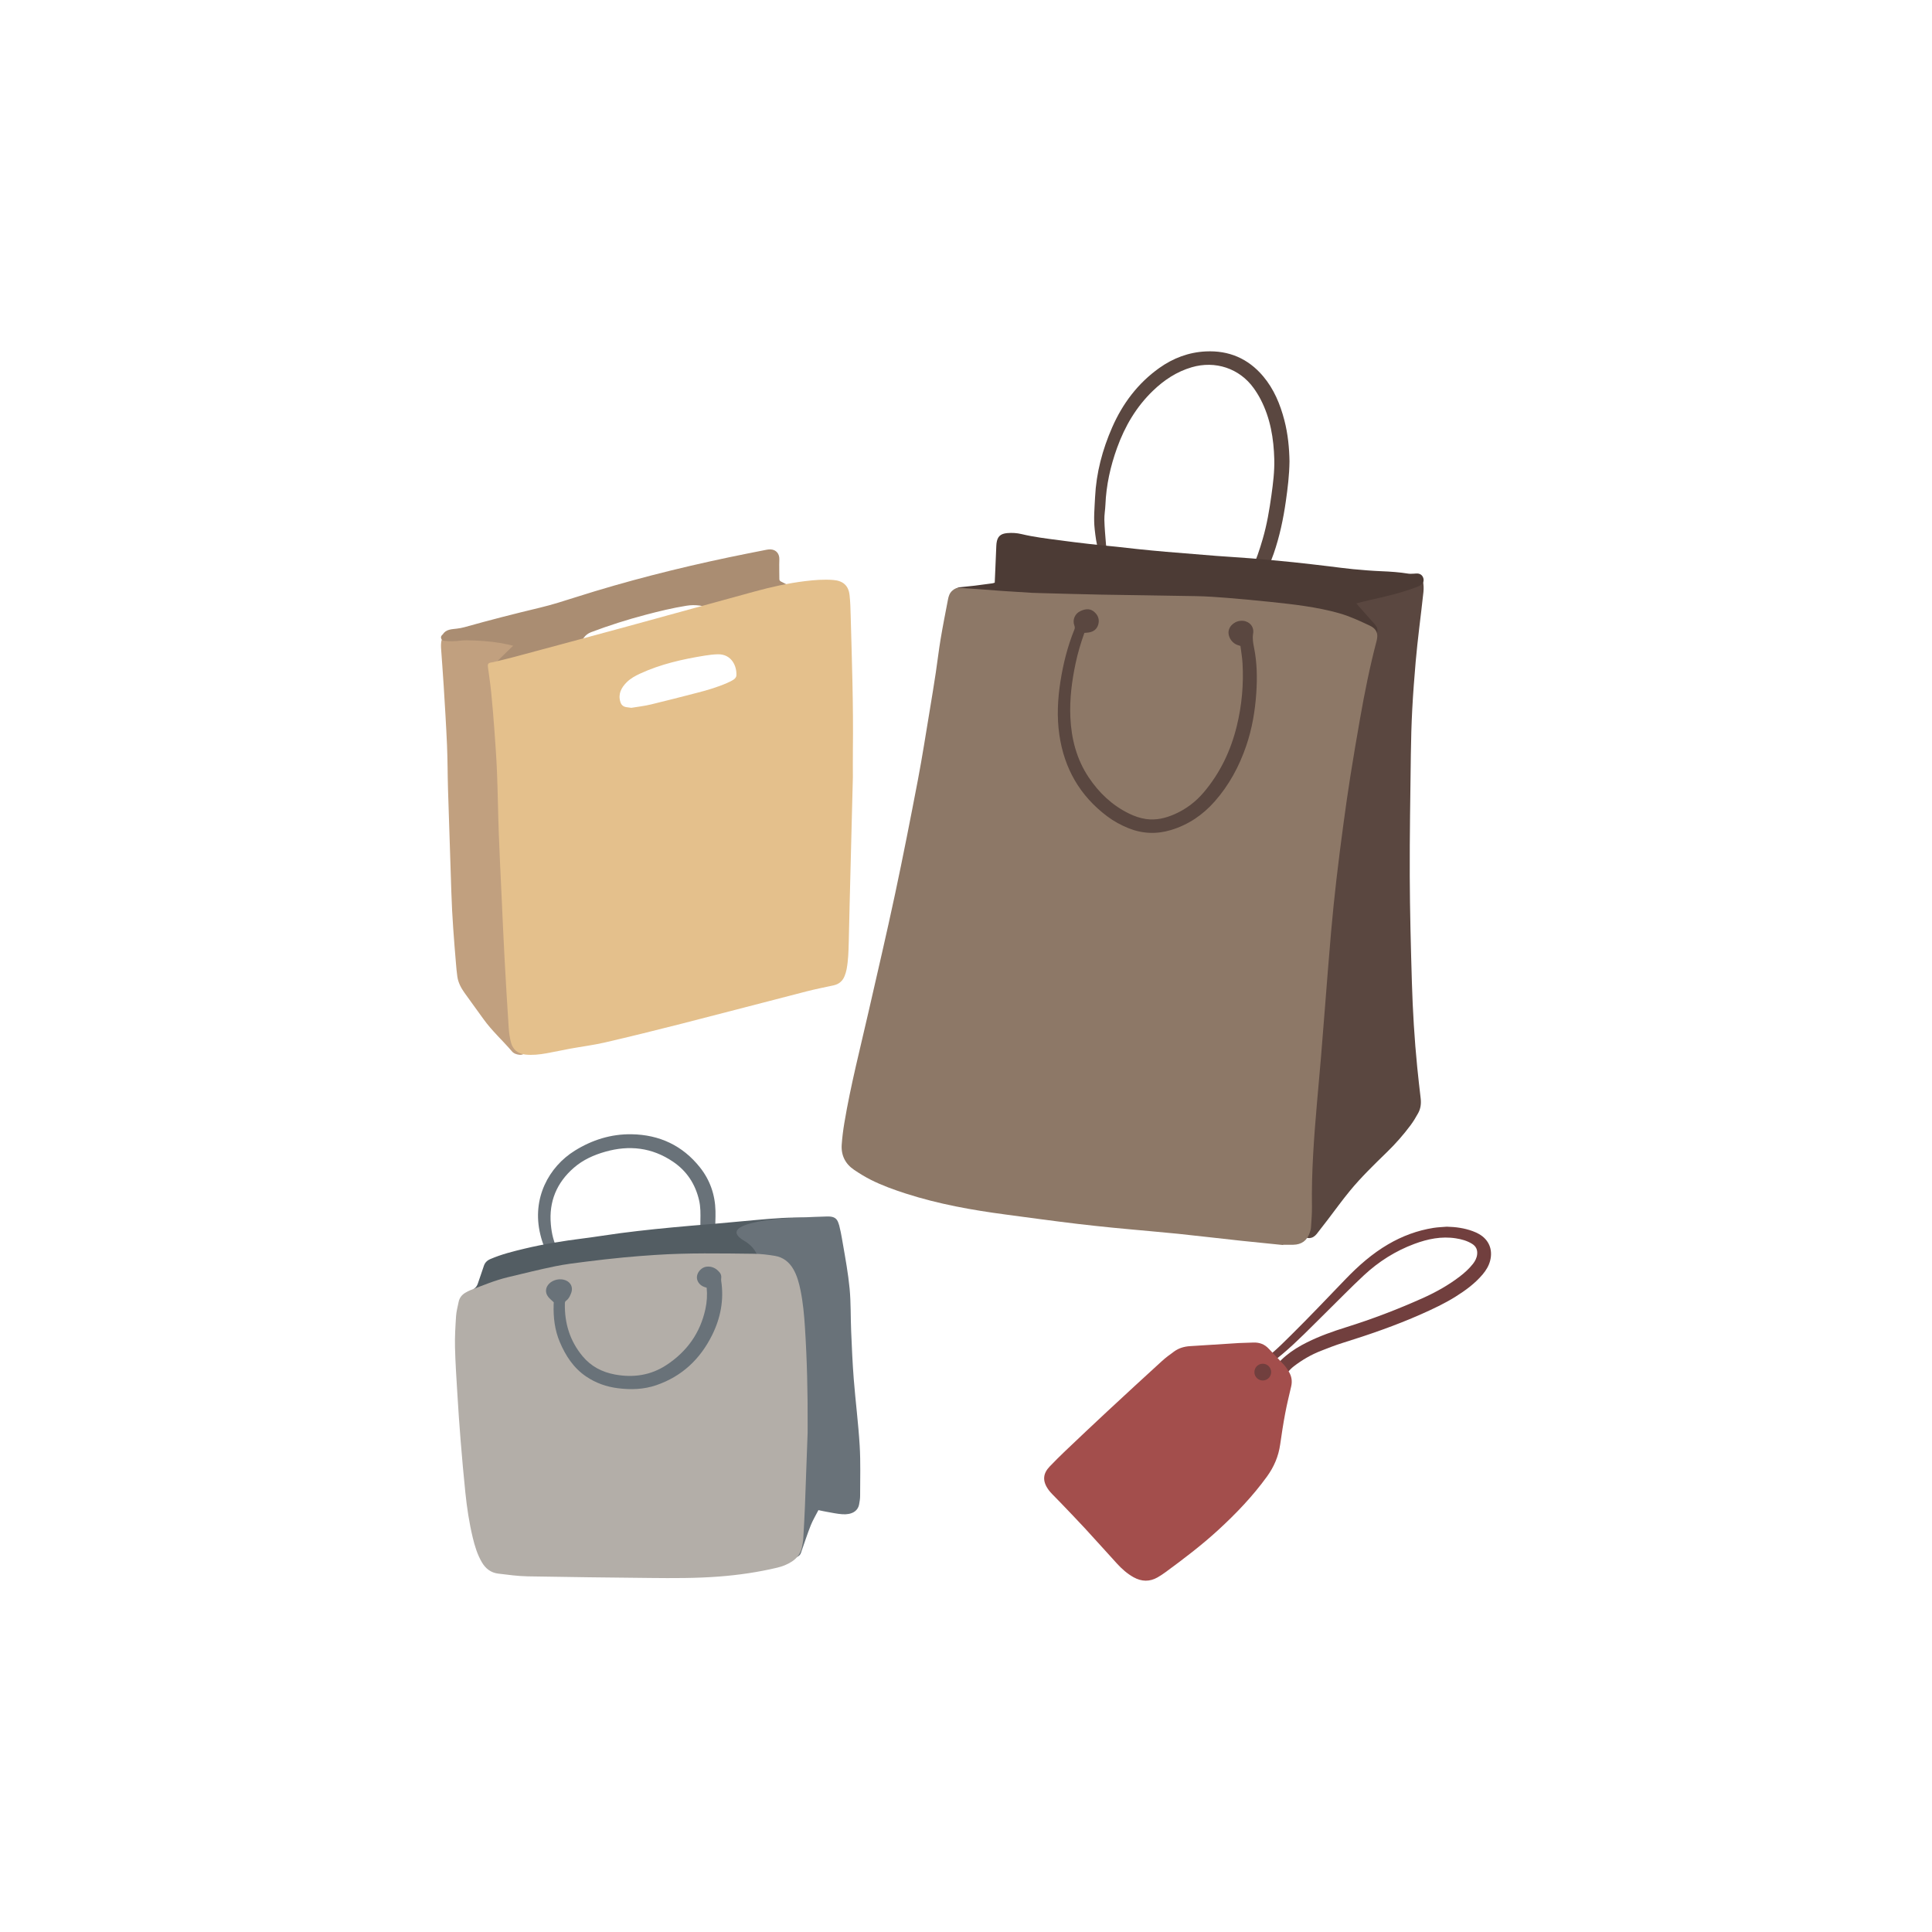 <?xml version="1.0" encoding="iso-8859-1"?>
<!-- Generator: Adobe Illustrator 21.1.0, SVG Export Plug-In . SVG Version: 6.00 Build 0)  -->
<svg version="1.1" id="Calque_1" xmlns="http://www.w3.org/2000/svg" xmlns:xlink="http://www.w3.org/1999/xlink" x="0px" y="0px"
	 width="432px" height="432px" viewBox="0 0 432 432" enable-background="new 0 0 432 432" xml:space="preserve">
<g>
	<g>
		<path fill="#C1A07F" d="M106.194,141.815c2.467,0.095,4.935,0.182,7.402,0.293c0.397,0.018,0.807,0.095,1.179,0.233
			c0.889,0.331,1.139,1.182,0.582,1.956c-1.506,2.092-3.021,4.178-4.549,6.253c-0.205,0.278-0.283,0.516-0.248,0.873
			c0.419,4.302,0.812,8.606,1.211,12.91c0.407,4.385,0.848,8.767,1.211,13.155c0.488,5.915,0.925,11.834,1.364,17.753
			c0.316,4.259,0.595,8.521,0.898,12.78c0.286,4.019,0.542,8.04,0.887,12.054c0.386,4.494,0.732,8.995,1.546,13.44
			c0.053,0.29,0.093,0.587,0.091,0.88c-0.005,0.875-0.701,1.556-1.566,1.467c-0.642-0.066-1.287-0.255-1.728-0.77
			c-2.094-2.448-4.506-4.614-6.389-7.249c-1.405-1.967-2.846-3.908-4.244-5.88c-0.766-1.081-1.382-2.25-1.577-3.582
			c-0.14-0.956-0.222-1.921-0.303-2.884c-0.448-5.3-0.872-10.6-1.036-15.919c-0.238-7.679-0.513-15.358-0.748-23.037
			c-0.101-3.303-0.082-6.61-0.224-9.91c-0.189-4.4-0.468-8.797-0.737-13.194c-0.176-2.868-0.407-5.733-0.601-8.601
			c-0.027-0.4-0.015-0.808,0.033-1.206c0.132-1.094,0.707-1.615,1.819-1.642c1.316-0.032,2.632-0.037,3.949-0.049
			c0.591-0.006,1.182-0.001,1.773-0.001C106.191,141.898,106.192,141.857,106.194,141.815z"/>
		<path fill="#AA8D72" d="M114.758,144.388c-1.045-0.226-1.945-0.461-2.858-0.61c-2.469-0.402-4.96-0.569-7.459-0.605
			c-0.508-0.007-1.022,0.009-1.524,0.077c-1.176,0.159-2.349,0.172-3.526,0.044c-0.351-0.038-0.616-0.174-0.741-0.519
			c-0.129-0.355,0.018-0.624,0.277-0.855c0.02-0.018,0.05-0.028,0.063-0.049c0.732-1.172,1.951-1.158,3.116-1.301
			c0.582-0.071,1.168-0.167,1.732-0.326c5.604-1.574,11.241-3.017,16.904-4.37c2.709-0.647,5.373-1.502,8.03-2.348
			c11.285-3.595,22.748-6.5,34.334-8.933c2.756-0.579,5.521-1.117,8.284-1.664c0.313-0.062,0.641-0.097,0.958-0.079
			c1.228,0.071,1.959,1.004,1.915,2.225c-0.053,1.471,0.005,2.945,0.005,4.418c0,0.293,0.17,0.439,0.39,0.554
			c0.546,0.287,1.095,0.569,1.647,0.845c0.673,0.335,1.357,0.647,2.023,0.994c0.556,0.29,0.939,0.73,0.927,1.397
			c-0.012,0.665-0.403,1.114-0.967,1.373c-0.706,0.323-1.427,0.631-2.17,0.85c-6.148,1.818-12.278,3.704-18.464,5.384
			c-4.035,1.096-8.15,1.901-12.236,2.805c-6.915,1.531-13.792,3.218-20.662,4.94c-4.239,1.063-8.536,1.899-12.809,2.823
			c-0.388,0.084-0.805,0.125-1.197,0.08c-0.955-0.109-1.474-1.038-1.065-1.904c0.168-0.356,0.422-0.692,0.701-0.973
			c1.211-1.219,2.444-2.416,3.671-3.619C114.241,144.859,114.438,144.685,114.758,144.388z M129.762,144.472
			c0.279-0.051,0.536-0.088,0.787-0.146c6.896-1.595,13.793-3.181,20.685-4.793c2.793-0.653,5.573-1.359,8.357-2.048
			c0.317-0.078,0.622-0.205,0.932-0.309c0.005-0.067,0.01-0.134,0.015-0.202c-0.425-0.266-0.822-0.597-1.278-0.787
			c-1.841-0.767-3.758-1.065-5.742-0.748c-3.102,0.495-6.149,1.235-9.184,2.037c-4.125,1.091-8.188,2.372-12.176,3.888
			C130.875,141.853,130.025,142.965,129.762,144.472z"/>
		<path fill="#E4C08C" d="M190.704,173.777c-0.247,9.715-0.485,18.981-0.718,28.246c-0.072,2.874-0.126,5.748-0.202,8.622
			c-0.055,2.04-0.098,4.084-0.484,6.097c-0.096,0.498-0.244,0.992-0.428,1.465c-0.44,1.129-1.254,1.848-2.453,2.112
			c-2.017,0.445-4.048,0.837-6.048,1.351c-9.328,2.397-18.641,4.853-27.973,7.236c-5.692,1.453-11.397,2.863-17.12,4.188
			c-2.558,0.593-5.178,0.917-7.765,1.39c-1.795,0.328-3.576,0.731-5.372,1.045c-1.535,0.268-3.084,0.443-4.649,0.281
			c-1.686-0.175-2.803-1.094-3.235-2.703c-0.283-1.055-0.435-2.162-0.506-3.254c-0.344-5.28-0.664-10.563-0.947-15.847
			c-0.261-4.882-0.468-9.767-0.693-14.651c-0.199-4.32-0.423-8.64-0.578-12.962c-0.164-4.537-0.22-9.078-0.399-13.614
			c-0.123-3.138-0.349-6.273-0.575-9.406c-0.205-2.838-0.442-5.675-0.723-8.506c-0.188-1.894-0.473-3.779-0.725-5.667
			c-0.102-0.767,0.065-0.988,0.873-1.09c0.132-0.017,0.264-0.042,0.394-0.073c1.509-0.371,3.024-0.717,4.524-1.12
			c8.576-2.304,17.154-4.604,25.722-6.939c9.397-2.561,18.78-5.174,28.177-7.732c3.678-1.001,7.4-1.837,11.188-2.3
			c2.104-0.257,4.22-0.426,6.348-0.257c2.157,0.171,3.391,1.239,3.629,3.373c0.17,1.518,0.208,3.053,0.249,4.583
			c0.271,10.044,0.621,20.087,0.492,30.138C190.681,169.926,190.704,172.075,190.704,173.777z M141.181,158.269
			c1.334-0.224,2.86-0.392,4.342-0.745c3.415-0.812,6.809-1.711,10.211-2.578c2.314-0.59,4.604-1.258,6.799-2.21
			c0.539-0.234,1.081-0.487,1.562-0.818c0.259-0.178,0.536-0.528,0.558-0.819c0.156-2.097-1.042-4.843-4.105-4.799
			c-0.987,0.014-1.98,0.142-2.956,0.298c-4.962,0.797-9.841,1.893-14.439,4.012c-1.107,0.51-2.171,1.093-3.029,1.951
			c-1.211,1.212-1.96,2.616-1.403,4.418c0.195,0.63,0.608,0.997,1.238,1.125C140.298,158.173,140.646,158.199,141.181,158.269z"/>
	</g>
	<g>
		<path fill="#697279" d="M156.613,272.877c0.027-1.505,0.048-3.01-0.295-4.489c-0.843-3.635-2.752-6.555-5.86-8.65
			c-4.671-3.148-9.731-3.733-15.088-2.219c-2.583,0.73-5.005,1.812-7.048,3.588c-3.851,3.346-5.611,7.563-5.151,12.673
			c0.187,2.079,0.623,4.086,1.702,5.906c0.205,0.345,0.449,0.667,0.665,1.007c0.299,0.472,0.306,0.847,0.012,1.186
			c-0.315,0.363-0.749,0.51-1.16,0.292c-0.436-0.232-0.868-0.542-1.183-0.918c-1.272-1.515-1.926-3.322-2.389-5.222
			c-1.971-8.099,1.926-15.139,7.691-18.73c3.893-2.425,8.143-3.758,12.743-3.68c6.204,0.106,11.378,2.521,15.257,7.404
			c2.247,2.829,3.401,6.14,3.475,9.77c0.033,1.635-0.062,3.273-0.135,4.909c-0.041,0.914-0.757,1.536-1.655,1.52
			c-0.845-0.015-1.531-0.643-1.571-1.527C156.581,274.758,156.614,273.817,156.613,272.877z"/>
		<path fill="#535D63" d="M172.661,277.022c0.827,0.739,1.545,1.38,2.261,2.022c0.16,0.143,0.327,0.282,0.468,0.442
			c0.73,0.835,0.483,1.969-0.558,2.354c-0.441,0.163-0.944,0.203-1.421,0.217c-3.279,0.099-6.55-0.166-9.824-0.251
			c-5.317-0.138-10.639-0.245-15.956-0.17c-3.108,0.044-6.211,0.459-9.314,0.724c-3.858,0.33-7.679,0.918-11.445,1.814
			c-4.776,1.137-9.572,2.205-14.224,3.811c-2.531,0.874-4.9,2.051-7.027,3.694c-0.297,0.23-0.597,0.463-0.922,0.648
			c-0.7,0.397-1.469,0.235-1.86-0.36c-0.352-0.536-0.234-1.22,0.379-1.711c0.902-0.721,1.828-1.413,2.772-2.079
			c0.419-0.296,0.683-0.653,0.843-1.131c0.441-1.325,0.921-2.636,1.351-3.964c0.251-0.777,0.744-1.246,1.491-1.566
			c2.455-1.054,5.031-1.694,7.615-2.314c4.338-1.04,8.735-1.741,13.16-2.295c2.77-0.347,5.524-0.811,8.292-1.174
			c2.555-0.335,5.116-0.627,7.678-0.896c2.67-0.28,5.345-0.517,8.019-0.757c2.086-0.187,4.175-0.341,6.261-0.525
			c2.781-0.246,5.561-0.512,8.342-0.76c3.88-0.346,7.766-0.696,11.663-0.487c1.843,0.099,3.677,0.426,5.506,0.711
			c0.95,0.148,1.458,0.76,1.399,1.482c-0.062,0.766-0.705,1.219-1.677,1.282c-2.759,0.178-5.519,0.363-8.274,0.593
			c-1.524,0.127-3.039,0.352-4.558,0.535C173,276.925,172.903,276.961,172.661,277.022z"/>
		<path fill="#697279" d="M183,337.669c-0.608,1.19-1.267,2.276-1.715,3.404c-0.748,1.882-1.361,3.792-2.032,5.69
			c-0.092,0.26-0.151,0.532-0.305,0.772c-0.307,0.478-0.849,0.736-1.607,0.74c-0.796,0.004-1.409-0.235-1.69-0.765
			c-0.168-0.317-0.252-0.679-0.238-1.018c0.1-2.281,0.16-4.565,0.374-6.842c0.669-7.104,1.198-14.212,0.938-21.334
			c-0.104-2.844-0.417-5.686-0.695-8.525c-0.32-3.268-0.616-6.54-1.086-9.798c-0.713-4.94-1.495-9.882-3.405-14.68
			c-0.708-1.779-1.592-3.526-2.512-5.256c-0.536-1.008-1.434-1.909-2.603-2.597c-6.046-3.555,5.493-4.747,7.994-4.952
			c2.498-0.204,5.018-0.279,7.529-0.401c0.937-0.045,1.877-0.053,2.814-0.094c1.404-0.062,2.181,0.207,2.599,1.167
			c0.478,1.096,0.886,3.668,1.084,4.805c0.589,3.382,1.21,6.767,1.534,10.165c0.301,3.158,0.206,6.334,0.343,9.501
			c0.154,3.57,0.299,7.141,0.58,10.706c0.391,4.96,1.028,9.911,1.326,14.873c0.226,3.754,0.097,7.518,0.099,11.278
			c0,0.615-0.11,1.233-0.221,1.845c-0.277,1.536-1.627,2.377-3.771,2.232c-1.184-0.08-2.345-0.349-3.511-0.547
			C184.28,337.948,183.748,337.823,183,337.669z"/>
		<path fill="#B3AEA8" d="M180.587,320.375c-0.192,5.289-0.381,10.794-0.595,16.297c-0.094,2.415-0.226,4.83-0.373,7.243
			c-0.042,0.693-0.164,1.387-0.308,2.068c-0.286,1.354-1.049,2.391-2.199,3.154c-1.021,0.676-2.142,1.117-3.324,1.397
			c-4.292,1.019-8.642,1.651-13.042,1.987c-5.125,0.391-10.255,0.37-15.386,0.315c-9.135-0.098-18.27-0.19-27.403-0.363
			c-2.194-0.042-4.387-0.348-6.57-0.613c-1.624-0.197-2.813-1.122-3.637-2.526c-1.018-1.735-1.592-3.635-2.055-5.571
			c-0.789-3.295-1.292-6.642-1.64-10.008c-0.406-3.926-0.753-7.859-1.072-11.794c-0.284-3.507-0.517-7.019-0.731-10.531
			c-0.208-3.405-0.436-6.811-0.515-10.22c-0.053-2.304,0.087-4.617,0.238-6.919c0.07-1.063,0.36-2.114,0.571-3.166
			c0.185-0.922,0.714-1.611,1.524-2.078c0.348-0.201,0.701-0.406,1.075-0.549c2.78-1.065,5.53-2.224,8.437-2.918
			c3.497-0.834,6.986-1.707,10.506-2.431c2.309-0.475,4.662-0.753,7.004-1.051c2.769-0.352,5.544-0.66,8.322-0.931
			c2.351-0.229,4.708-0.402,7.065-0.559c7.353-0.49,14.716-0.347,22.076-0.263c1.576,0.018,3.164,0.206,4.721,0.467
			c1.818,0.305,3.181,1.36,4.109,2.965c0.845,1.463,1.271,3.07,1.607,4.704c0.559,2.716,0.809,5.47,0.989,8.232
			c0.477,7.35,0.64,14.709,0.609,22.073C180.585,319.245,180.587,319.702,180.587,320.375z"/>
		<path fill="#697279" d="M123.821,291.195c-0.471-0.455-0.903-0.788-1.229-1.204c-0.758-0.966-0.648-2.121,0.223-2.983
			c0.915-0.905,2.479-1.214,3.67-0.726c1.19,0.487,1.695,1.632,1.234,2.834c-0.251,0.655-0.531,1.302-1.132,1.725
			c-0.228,0.161-0.275,0.361-0.28,0.619c-0.091,4.409,1.119,8.381,3.964,11.799c1.885,2.265,4.344,3.548,7.211,4.08
			c4.101,0.76,7.999,0.206,11.515-2.1c4.577-3.001,7.575-7.153,8.739-12.559c0.336-1.56,0.438-3.127,0.279-4.739
			c-0.192-0.063-0.368-0.118-0.542-0.178c-1.046-0.364-1.739-1.349-1.637-2.325c0.113-1.073,1.086-2.089,2.15-2.205
			c1.232-0.134,2.194,0.387,2.951,1.32c0.279,0.344,0.387,0.758,0.333,1.211c-0.025,0.209-0.041,0.428-0.009,0.635
			c0.649,4.264-0.135,8.309-2.028,12.125c-2.666,5.375-6.744,9.239-12.49,11.209c-2.805,0.962-5.685,1.045-8.596,0.676
			c-2.544-0.323-4.901-1.152-7.038-2.588c-2.854-1.917-4.633-4.661-5.942-7.753c-1.13-2.67-1.456-5.485-1.37-8.361
			C123.803,291.521,123.815,291.335,123.821,291.195z"/>
	</g>
	<g>
		<path fill="#713F3E" d="M323.504,274.292c1.98,0.044,3.914,0.305,5.776,0.987c0.477,0.175,0.948,0.383,1.39,0.632
			c2.239,1.259,3.166,3.464,2.537,5.955c-0.296,1.174-0.909,2.173-1.677,3.087c-1.716,2.039-3.837,3.589-6.077,4.991
			c-2.441,1.528-5.04,2.742-7.668,3.909c-5.725,2.542-11.63,4.575-17.603,6.437c-1.637,0.51-3.238,1.143-4.836,1.768
			c-2.189,0.856-4.214,2.041-6.065,3.468c-0.942,0.727-1.672,1.731-2.488,2.619c-0.309,0.336-0.58,0.705-0.886,1.044
			c-0.325,0.36-0.74,0.521-1.228,0.487c-0.904-0.064-1.428-0.896-1.077-1.735c0.092-0.22,0.246-0.414,0.367-0.623
			c1.948-3.33,4.912-5.483,8.285-7.166c2.819-1.406,5.78-2.453,8.778-3.389c5.797-1.81,11.455-3.977,16.996-6.457
			c2.95-1.32,5.765-2.876,8.339-4.843c1.091-0.834,2.113-1.746,2.966-2.83c0.505-0.642,0.882-1.337,0.964-2.176
			c0.1-1.013-0.256-1.78-1.119-2.321c-1.114-0.699-2.351-1.036-3.632-1.238c-3.227-0.509-6.306,0.131-9.311,1.25
			c-4.234,1.577-7.988,3.965-11.277,7.029c-2.947,2.745-5.756,5.638-8.629,8.463c-3.16,3.107-6.226,6.315-9.621,9.172
			c-1.252,1.054-2.569,2.034-3.89,3c-0.603,0.441-1.264,0.822-1.946,1.128c-0.422,0.189-0.928,0.221-1.402,0.255
			c-0.318,0.023-0.56-0.189-0.63-0.517c-0.071-0.335,0.084-0.587,0.383-0.72c3.77-1.678,6.595-4.59,9.449-7.41
			c4.164-4.115,8.191-8.37,12.255-12.586c2.846-2.952,5.898-5.643,9.455-7.722c3.162-1.848,6.538-3.111,10.159-3.681
			C321.518,274.403,322.516,274.377,323.504,274.292z"/>
		<path fill="#A34E4C" d="M277.063,300.305c0.815-0.028,2.023-0.074,3.231-0.11c1.33-0.04,2.467,0.375,3.39,1.376
			c1.128,1.223,2.314,2.394,3.433,3.625c0.429,0.472,0.774,1.031,1.104,1.582c0.607,1.011,0.755,2.097,0.483,3.257
			c-0.471,2.012-0.961,4.023-1.343,6.053c-0.432,2.294-0.785,4.604-1.114,6.916c-0.376,2.638-1.375,4.983-2.94,7.144
			c-3.184,4.398-6.906,8.289-10.894,11.95c-3.728,3.423-7.749,6.475-11.824,9.461c-0.562,0.412-1.148,0.798-1.752,1.145
			c-1.789,1.026-3.598,0.958-5.37-0.03c-1.42-0.792-2.626-1.868-3.718-3.062c-2.375-2.597-4.715-5.227-7.101-7.813
			c-1.785-1.934-3.618-3.823-5.436-5.727c-0.649-0.68-1.32-1.339-1.971-2.018c-0.26-0.271-0.512-0.554-0.735-0.855
			c-1.556-2.103-1.247-3.77,0.211-5.29c1.115-1.163,2.254-2.304,3.422-3.414c3.135-2.98,6.275-5.954,9.443-8.899
			c4.054-3.768,8.125-7.517,12.214-11.247c0.87-0.793,1.827-1.496,2.785-2.184c1.028-0.738,2.219-1.077,3.473-1.161
			c2.68-0.18,5.361-0.339,8.042-0.508C274.954,300.444,275.812,300.387,277.063,300.305z"/>
		<circle fill="#713F3E" cx="282.359" cy="306.807" r="1.874"/>
	</g>
	<g>
		<path fill="#5A4740" d="M291.105,274.164c0.352-2.524,0.724-5.046,1.049-7.573c0.392-3.049,0.785-6.099,1.103-9.155
			c0.369-3.554,0.671-7.113,0.975-10.673c0.168-1.962,0.279-3.929,0.418-5.894c0.193-2.724,0.44-5.446,0.568-8.172
			c0.192-4.092,0.25-8.19,0.461-12.281c0.187-3.618,0.487-7.232,0.772-10.845c0.223-2.828,0.47-5.655,0.761-8.477
			c0.404-3.92,0.784-7.844,1.311-11.75c0.618-4.583,1.328-9.156,2.099-13.719c0.815-4.822,1.676-9.64,2.648-14.437
			c1.222-6.034,2.574-12.046,3.884-18.065c0.072-0.329,0.065-0.591-0.117-0.892c-0.865-1.428-1.838-2.774-3.13-3.915
			c-0.76-0.672-1.466-1.396-2.186-2.105c-1.046-1.031-0.902-1.932,0.471-2.583c0.78-0.37,1.615-0.65,2.442-0.929
			c3.019-1.019,6.071-1.959,8.966-3.266c0.536-0.242,1.062-0.504,1.591-0.761c1.375-0.669,2.7-0.148,2.985,1.262
			c0.159,0.789,0.191,1.625,0.11,2.425c-0.274,2.691-0.636,5.375-0.941,8.063c-0.284,2.506-0.582,5.012-0.795,7.524
			c-0.299,3.533-0.579,7.069-0.765,10.608c-0.177,3.383-0.273,6.771-0.316,10.157c-0.116,9.059-0.277,18.119-0.244,27.178
			c0.029,7.93,0.242,15.86,0.477,23.787c0.188,6.325,0.566,12.645,1.193,18.948c0.231,2.326,0.498,4.65,0.771,6.973
			c0.135,1.152,0.009,2.269-0.559,3.299c-0.515,0.933-1.067,1.859-1.709,2.72c-1.567,2.101-3.303,4.081-5.206,5.936
			c-2.877,2.805-5.776,5.599-8.312,8.676c-1.756,2.13-3.36,4.366-5.035,6.553c-0.804,1.05-1.606,2.102-2.43,3.139
			c-0.198,0.249-0.453,0.482-0.733,0.65c-1.077,0.644-2.326,0.112-2.479-1.06c-0.057-0.439-0.009-0.89-0.009-1.335
			C291.162,274.171,291.134,274.168,291.105,274.164z"/>
		<path fill="#5A4740" d="M288.333,103.152c-0.042,3.151-0.405,6.028-0.813,8.901c-0.568,3.997-1.403,7.932-2.724,11.751
			c-0.429,1.241-0.922,2.466-1.476,3.657c-0.301,0.646-0.723,1.269-1.214,1.785c-0.864,0.907-2.242,0.56-2.576-0.581
			c-0.131-0.447-0.023-0.86,0.188-1.241c1.206-2.177,1.934-4.537,2.627-6.906c0.938-3.203,1.49-6.486,1.949-9.786
			c0.371-2.662,0.707-5.33,0.638-8.025c-0.12-4.665-0.874-9.197-3.048-13.393c-0.455-0.879-0.984-1.729-1.561-2.533
			c-3.183-4.432-8.61-6.203-13.858-4.658c-3.371,0.993-6.158,2.843-8.655,5.245c-3.739,3.597-6.279,7.933-8.03,12.777
			c-1.488,4.119-2.427,8.344-2.606,12.731c-0.046,1.126-0.262,2.251-0.235,3.372c0.044,1.795,0.215,3.587,0.357,5.378
			c0.049,0.614,0.176,1.222,0.257,1.834c0.054,0.408-0.042,0.759-0.468,0.92c-0.41,0.155-0.768-0.004-0.998-0.323
			c-0.214-0.298-0.374-0.653-0.479-1.006c-0.457-1.523-0.651-3.094-0.828-4.671c-0.271-2.42-0.034-4.833,0.084-7.243
			c0.265-5.426,1.644-10.602,3.816-15.561c2.34-5.345,5.752-9.88,10.535-13.289c3.105-2.213,6.58-3.526,10.407-3.71
			c5.157-0.248,9.465,1.582,12.812,5.545c2.426,2.873,3.823,6.26,4.758,9.856C287.994,97.064,288.286,100.215,288.333,103.152z"/>
		<path fill="#4C3B35" d="M303.278,134.918c0.314,0.37,0.513,0.612,0.721,0.846c1.106,1.244,2.216,2.484,3.32,3.731
			c0.16,0.18,0.309,0.374,0.434,0.58c0.621,1.028,0.028,2.217-1.174,2.285c-0.442,0.025-0.909-0.081-1.34-0.21
			c-1.825-0.545-3.637-1.135-5.462-1.681c-2.735-0.819-5.557-1.207-8.372-1.616c-2.523-0.367-5.051-0.708-7.577-1.056
			c-4.204-0.579-8.418-1.051-12.662-1.231c-2.414-0.102-4.824-0.325-7.239-0.407c-4.725-0.161-9.451-0.255-14.177-0.388
			c-2.98-0.084-5.961-0.155-8.939-0.294c-5.311-0.248-10.62-0.55-15.931-0.817c-3.165-0.159-6.331-0.292-9.497-0.438
			c-0.268-0.012-0.538-0.022-0.804-0.054c-0.843-0.103-1.383-0.652-1.389-1.398c-0.006-0.764,0.584-1.371,1.432-1.462
			c1.093-0.118,2.189-0.214,3.281-0.345c1.332-0.16,2.662-0.345,3.991-0.527c0.179-0.025,0.352-0.097,0.531-0.149
			c0.044-0.995,0.088-1.958,0.128-2.92c0.075-1.771,0.148-3.542,0.223-5.313c0.008-0.188,0.022-0.375,0.045-0.562
			c0.187-1.502,0.863-2.154,2.395-2.289c1.078-0.094,2.151-0.032,3.202,0.221c2.747,0.659,5.547,0.993,8.339,1.365
			c2.341,0.312,4.685,0.602,7.032,0.869c1.92,0.219,3.847,0.383,5.769,0.585c1.628,0.171,3.253,0.375,4.882,0.541
			c2.083,0.212,4.167,0.419,6.253,0.597c3.772,0.321,7.545,0.631,11.319,0.923c2.597,0.201,5.199,0.336,7.794,0.55
			c3.13,0.258,6.258,0.546,9.383,0.864c2.644,0.269,5.281,0.596,7.921,0.904c1.813,0.212,3.621,0.475,5.437,0.646
			c2.111,0.198,4.226,0.375,6.344,0.46c2.016,0.081,4.019,0.218,6.011,0.542c0.414,0.067,0.849,0.012,1.274,0.004
			c0.268-0.005,0.538-0.058,0.802-0.033c0.616,0.059,1.062,0.388,1.261,0.975c0.189,0.558,0.055,1.095-0.391,1.466
			c-0.32,0.266-0.722,0.457-1.117,0.605c-3.349,1.26-6.818,2.095-10.306,2.858C305.437,134.362,304.455,134.628,303.278,134.918z"/>
		<path fill="#8D7867" d="M286.905,278.392c-3.126-0.318-6.252-0.626-9.376-0.956c-2.59-0.274-5.178-0.575-7.766-0.862
			c-2.135-0.237-4.268-0.485-6.405-0.703c-2.084-0.213-4.171-0.396-6.256-0.589c-2.754-0.255-5.51-0.491-8.263-0.765
			c-2.618-0.261-5.235-0.541-7.849-0.848c-2.719-0.32-5.434-0.678-8.15-1.032c-2.662-0.347-5.322-0.714-7.983-1.067
			c-7.54-1-15.011-2.336-22.27-4.674c-2.684-0.865-5.341-1.818-7.863-3.086c-1.291-0.649-2.532-1.414-3.731-2.222
			c-1.984-1.336-2.948-3.254-2.783-5.645c0.113-1.63,0.321-3.26,0.591-4.872c1.408-8.4,3.539-16.645,5.431-24.94
			c1.988-8.715,4.028-17.419,5.892-26.161c1.814-8.505,3.487-17.042,5.119-25.584c0.982-5.141,1.775-10.318,2.638-15.482
			c0.473-2.833,0.932-5.669,1.364-8.509c0.379-2.495,0.661-5.005,1.078-7.493c0.497-2.964,1.083-5.914,1.649-8.867
			c0.136-0.711,0.341-1.383,0.918-1.923c0.49-0.459,1.001-0.701,1.657-0.659c1.339,0.086,2.679,0.167,4.018,0.264
			c1.901,0.137,3.801,0.298,5.702,0.429c2.17,0.149,4.341,0.278,6.511,0.409c0.536,0.032,1.074,0.041,1.611,0.054
			c4.619,0.119,9.238,0.265,13.858,0.349c7.092,0.13,14.185,0.196,21.277,0.338c2.28,0.046,4.561,0.203,6.836,0.386
			c3.21,0.258,6.418,0.557,9.622,0.894c5.205,0.548,10.409,1.116,15.472,2.547c2.39,0.675,4.623,1.732,6.856,2.782
			c1.498,0.704,1.926,1.786,1.504,3.387c-1.515,5.741-2.678,11.558-3.706,17.402c-0.753,4.283-1.484,8.571-2.165,12.866
			c-0.563,3.553-1.068,7.116-1.548,10.681c-0.551,4.098-1.084,8.199-1.556,12.306c-0.45,3.922-0.857,7.849-1.202,11.781
			c-0.504,5.753-0.937,11.512-1.399,17.269c-0.29,3.615-0.564,7.231-0.866,10.844c-0.284,3.399-0.599,6.796-0.895,10.194
			c-0.671,7.71-1.243,15.424-1.122,23.175c0.024,1.553-0.118,3.11-0.217,4.663c-0.025,0.395-0.151,0.792-0.281,1.17
			c-0.611,1.771-1.82,2.65-3.688,2.687c-0.752,0.015-1.505,0.002-2.257,0.002C286.91,278.353,286.907,278.372,286.905,278.392z"/>
		<path fill="#5A4740" d="M242.473,141.513c-0.807,2.247-1.472,4.479-1.957,6.765c-0.852,4.008-1.37,8.05-1.179,12.155
			c0.224,4.808,1.401,9.357,4.099,13.39c2.304,3.443,5.242,6.247,9.011,8.087c1.211,0.591,2.471,1.04,3.816,1.23
			c2.231,0.314,4.325-0.184,6.348-1.071c2.551-1.119,4.724-2.75,6.528-4.875c3.689-4.345,6.067-9.341,7.412-14.855
			c1.129-4.626,1.556-9.32,1.28-14.07c-0.074-1.281-0.305-2.553-0.465-3.836c-0.247-0.077-0.422-0.128-0.594-0.185
			c-1.155-0.381-2.019-1.513-2.074-2.718c-0.004-0.08-0.002-0.161,0.004-0.241c0.108-1.458,1.624-2.616,3.238-2.475
			c1.472,0.129,2.522,1.343,2.264,2.846c-0.189,1.103-0.004,2.122,0.208,3.173c0.673,3.344,0.724,6.719,0.5,10.11
			c-0.267,4.039-0.946,8.001-2.255,11.834c-1.569,4.594-3.84,8.804-7.074,12.459c-2.658,3.005-5.865,5.177-9.719,6.35
			c-3.254,0.991-6.463,0.853-9.617-0.435c-1.674-0.683-3.244-1.547-4.692-2.636c-6.088-4.58-9.583-10.682-10.678-18.189
			c-0.583-3.998-0.38-7.986,0.241-11.959c0.62-3.963,1.595-7.836,3.103-11.563c0.125-0.309,0.145-0.576,0.017-0.914
			c-0.498-1.313,0.119-2.708,1.4-3.279c1.349-0.602,2.32-0.5,3.2,0.355c0.785,0.764,1.028,1.708,0.719,2.735
			c-0.307,1.022-1.085,1.565-2.127,1.725C243.141,141.473,242.846,141.481,242.473,141.513z"/>
	</g>
</g>
</svg>
